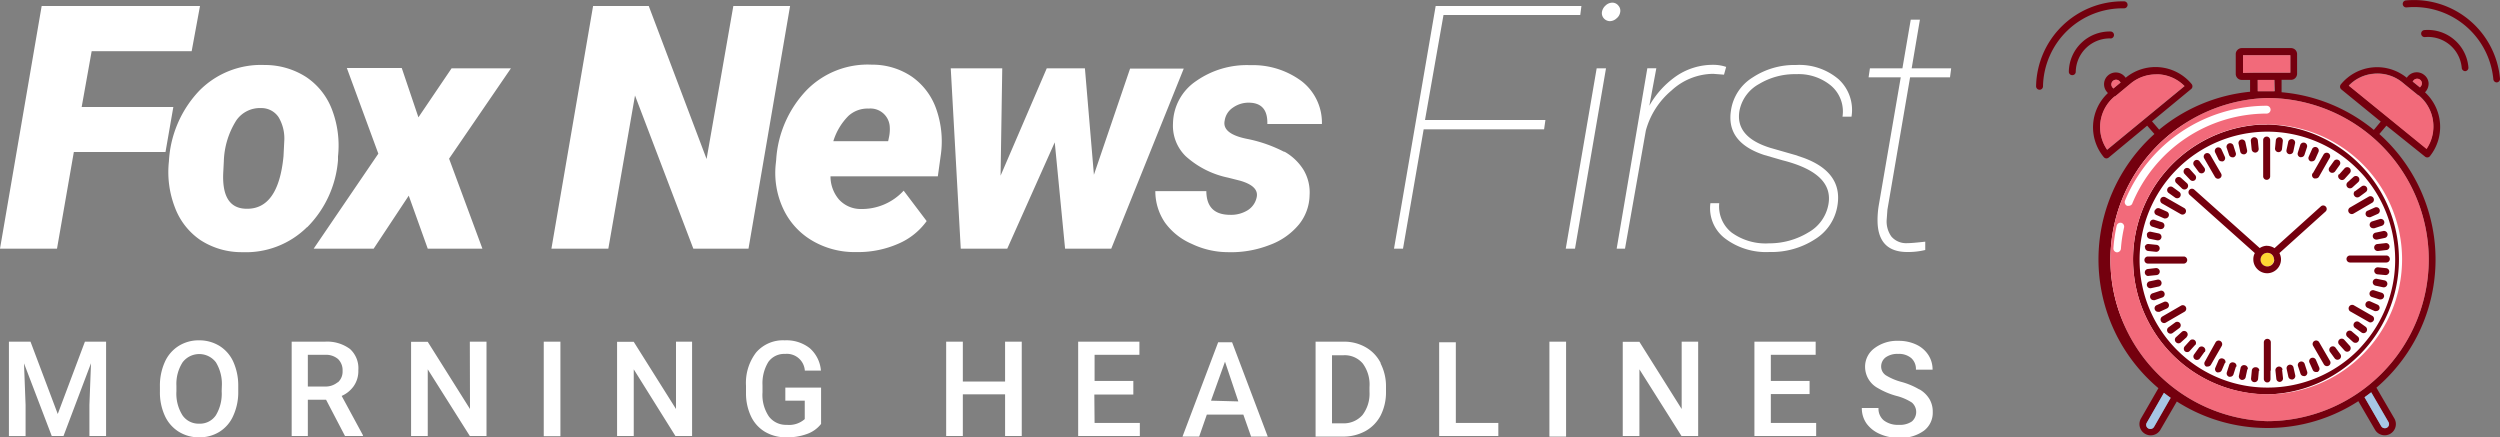 <svg id="fox-news-first" xmlns="http://www.w3.org/2000/svg" viewBox="0 0 300 52.47"><rect x="0" y="0" width="300" height="52.47" fill="#808080" stroke="none"/><title>fox-news-first-logo</title><path id="foxnews" d="M6.84,29.76H0L5,.64H24L23,6.06H11L9.8,12.76h11l-.94,5.4h-11Zm30-2.58a10.43,10.43,0,0,1-7.76,3,9.05,9.05,0,0,1-5-1.43A8.2,8.2,0,0,1,21,24.84a11.79,11.79,0,0,1-.73-5.56,13.32,13.32,0,0,1,3.65-8.48,10.38,10.38,0,0,1,7.83-3.08,9.14,9.14,0,0,1,5,1.45,8.17,8.17,0,0,1,3.1,3.93,12.09,12.09,0,0,1,.71,5.6l0,.44A12.82,12.82,0,0,1,36.87,27.18ZM34.11,16.89A5,5,0,0,0,33.44,14a2.46,2.46,0,0,0-2.09-1.11,3.44,3.44,0,0,0-3,1.49,9.7,9.7,0,0,0-1.49,4.88l-.06,1.18q-.28,4.46,2.72,4.53,3.87.12,4.5-6.29ZM50.21,14l-2-5.92H41.62L45.4,18.36l-7.76,11.4h7.2l4.21-6.36,2.28,6.36h6.56l-4-10.8L61.31,8.12H54.19ZM94.81.64H88L84.79,19,77.85.64H71.17l-5,29.12H73l3.2-18.38,7,18.38h6.62Zm17.51,12.28a11.68,11.68,0,0,1,.6,5.42l-.38,2.74H99.66a4.27,4.27,0,0,0,1,2.76A3.51,3.51,0,0,0,103.3,25a6.82,6.82,0,0,0,5.14-2.2l2.76,3.65a8.11,8.11,0,0,1-3.41,2.72,12,12,0,0,1-4.79,1h-.36a10,10,0,0,1-5.17-1.37A8.67,8.67,0,0,1,94,25a10.15,10.15,0,0,1-.92-5.31l.06-.56a13.27,13.27,0,0,1,3.71-8.45,10.27,10.27,0,0,1,7.77-3,8.44,8.44,0,0,1,4.76,1.41A7.9,7.9,0,0,1,112.32,12.92ZM106.76,15a2.32,2.32,0,0,0-2.52-2.05,3.39,3.39,0,0,0-2.43.88A7.34,7.34,0,0,0,100,16.86h6.58l.12-.58A4.48,4.48,0,0,0,106.76,15Zm35.29-6.85h-6.44l-4.34,12.74L130.19,8.12h-4.58L120.07,21l.2-12.88h-6.18l1.2,21.64h5.58L126.57,17l1.24,12.76h5.54Zm12.07,10a16.76,16.76,0,0,0-4.3-1.53c-2.14-.4-3.09-1.14-2.86-2.22a2.25,2.25,0,0,1,1-1.57,3.23,3.23,0,0,1,1.86-.59c1.56,0,2.31.85,2.26,2.56l6.55,0a6.31,6.31,0,0,0-2.41-5.12,9.79,9.79,0,0,0-6.18-1.94,10.59,10.59,0,0,0-6.51,1.91,6.26,6.26,0,0,0-2.77,5.07,5.1,5.1,0,0,0,1.52,3.94,10.87,10.87,0,0,0,5.1,2.58l1.42.36q2.3.66,2,2a2.4,2.4,0,0,1-1.08,1.55,3.78,3.78,0,0,1-2.08.55c-1.9,0-2.86-.92-2.88-2.84l-6.12,0a6.67,6.67,0,0,0,1.17,3.79A7.73,7.73,0,0,0,143,29.18a10.12,10.12,0,0,0,4.35,1,12.7,12.7,0,0,0,5-.86,8.18,8.18,0,0,0,3.52-2.46,5.74,5.74,0,0,0,1.28-3.5,5.29,5.29,0,0,0-.74-3.08A6.42,6.42,0,0,0,154.12,18.11Z" transform="translate(0 0.08)" style="fill:#fff"/><path id="first" d="M171,14.32h14.45l-.16,1.12H170.84l-2.48,14.32h-1.08l5-29.12h17.49l-.14,1.08H173.22ZM194.42,1.4a.91.91,0,0,0-.21-.8.91.91,0,0,0-.75-.36,1.19,1.19,0,0,0-.79.34,1.33,1.33,0,0,0-.43.74.94.94,0,0,0,.2.78,1,1,0,0,0,.74.36,1.2,1.2,0,0,0,.8-.33A1.17,1.17,0,0,0,194.42,1.4Zm-6.53,28.36H189l3.72-21.64H191.6Zm9.61-14.17a9.54,9.54,0,0,1,3.08-4.81,7.47,7.47,0,0,1,5-2l1.3.1.26-.93a4.7,4.7,0,0,0-1.52-.25A7.77,7.77,0,0,0,201.23,9a10.73,10.73,0,0,0-3.31,3.61l.84-4.5h-1.08L194,29.76H195Zm18-7.87a9.09,9.09,0,0,0-5.19,1.5,5.59,5.59,0,0,0-2.6,4q-.57,3.8,4,5.3l2.21.64q6.21,1.57,5.48,5.34a4.82,4.82,0,0,1-2.36,3.29,9,9,0,0,1-4.75,1.33,6.94,6.94,0,0,1-4.49-1.29,4,4,0,0,1-1.49-3.53h-1.06A4.54,4.54,0,0,0,207,28.53a8.17,8.17,0,0,0,5.34,1.63,9.6,9.6,0,0,0,5.49-1.55,5.81,5.81,0,0,0,2.68-4.13c.39-2.61-1-4.49-4.08-5.62l-1-.34-3-.86c-2.86-.89-4.08-2.4-3.68-4.52A4.66,4.66,0,0,1,211.09,10a8.3,8.3,0,0,1,4.45-1.18,6.1,6.1,0,0,1,4.22,1.41,4.07,4.07,0,0,1,1.34,3.69h1.08a5,5,0,0,0-1.56-4.5A7.26,7.26,0,0,0,215.52,7.72Zm14.89-5.44h-1.1l-1,5.84h-3.9l-.16,1.08h3.86l-2.64,15.37a10.65,10.65,0,0,0-.14,2.09q.15,3.49,3.54,3.5a8.69,8.69,0,0,0,2.18-.24l0-1c-1.08.12-1.8.18-2.18.18a2.33,2.33,0,0,1-1.88-.79,3.12,3.12,0,0,1-.56-2.13l.08-1.1L229.21,9.2H234l.14-1.08h-4.74Z" transform="translate(0 0.08)" style="fill:#fff"/><path id="morning-headlines" d="M10.19,40.92h2.54V52.24h-2V48.51l.19-5L7.62,52.24H6.21L2.88,43.52l.19,5v3.73h-2V40.92H3.66L6.93,49.6ZM28,43.34a6.93,6.93,0,0,1,.59,2.91v.63A6.78,6.78,0,0,1,28,49.79a4.28,4.28,0,0,1-1.64,1.93,4.5,4.5,0,0,1-2.46.68,4.55,4.55,0,0,1-2.46-.68,4.38,4.38,0,0,1-1.66-1.91,6.69,6.69,0,0,1-.59-2.87V46.3a6.89,6.89,0,0,1,.58-2.92,4.36,4.36,0,0,1,1.66-1.94,4.49,4.49,0,0,1,2.45-.68,4.63,4.63,0,0,1,2.46.67A4.36,4.36,0,0,1,28,43.34Zm-1.38,2.94a5,5,0,0,0-.71-2.88,2.51,2.51,0,0,0-4,0,4.81,4.81,0,0,0-.74,2.82v.66a4.87,4.87,0,0,0,.73,2.88,2.34,2.34,0,0,0,2,1,2.3,2.3,0,0,0,2-1,5,5,0,0,0,.7-2.9ZM41,47.43l2.55,4.71v.1H41.4l-2.27-4.35H36.94v4.35H35V40.92h4a4.59,4.59,0,0,1,3,.88A3.11,3.11,0,0,1,43,44.34a3.17,3.17,0,0,1-.55,1.91A3.47,3.47,0,0,1,41,47.43Zm-.45-1.63a1.73,1.73,0,0,0,.56-1.37A1.87,1.87,0,0,0,40.56,43,2.22,2.22,0,0,0,39,42.5H36.94v3.8h2A2.26,2.26,0,0,0,40.51,45.8ZM56.4,49l-5.07-8.06h-2V52.24h2v-8l5.05,8h2V40.92h-2Zm8.85,3.26h2V40.92h-2ZM81.12,49l-5.07-8.06h-2V52.24h2v-8l5,8h2V40.92H81.12Zm13.12-1h2.33v2.21a2.82,2.82,0,0,1-2.15.69,2.56,2.56,0,0,1-2.15-1A4.62,4.62,0,0,1,91.5,47v-.87a4.89,4.89,0,0,1,.71-2.79,2.34,2.34,0,0,1,2-.95,2.16,2.16,0,0,1,2.37,2h1.93a4,4,0,0,0-1.34-2.69,4.53,4.53,0,0,0-3-.94,4.25,4.25,0,0,0-3.43,1.45,6,6,0,0,0-1.22,4v.89a6.45,6.45,0,0,0,.61,2.8,4.28,4.28,0,0,0,1.69,1.85,4.93,4.93,0,0,0,2.52.65A6.86,6.86,0,0,0,96.83,52a3.7,3.7,0,0,0,1.7-1.21V46.43H94.24Zm26.37-2.3h-5.07V40.92h-2V52.24h2v-5h5.07v5h2V40.92h-2Zm10.71,1.56H136V45.63h-4.65V42.5h5.38V40.92h-7.35V52.24h7.4V50.67h-5.43Zm16.53-6.27,4.28,11.32h-2l-.93-2.64h-4.38l-.92,2.64h-2l4.28-11.32Zm.75,7.1L147,43.32,145.32,48Zm17.08-4.54a6,6,0,0,1,.64,2.82v.57a6.12,6.12,0,0,1-.64,2.83,4.54,4.54,0,0,1-1.83,1.88,5.5,5.5,0,0,1-2.72.66h-3.26V40.92h3.35a5.18,5.18,0,0,1,2.66.67A4.5,4.5,0,0,1,165.68,43.48Zm-1.34,2.81a4.26,4.26,0,0,0-.8-2.81,2.83,2.83,0,0,0-2.32-1h-1.38v8.17h1.28a3,3,0,0,0,2.38-1,4.21,4.21,0,0,0,.84-2.78Zm10.36-5.37h-2V52.24h7.1V50.67H174.7Zm11.23,11.32h2V40.92h-2ZM201.8,49l-5.07-8.06h-2V52.24h2v-8l5.05,8h2V40.92H201.8Zm10.7-1.79h4.65V45.63H212.5V42.5h5.38V40.92h-7.35V52.24h7.41V50.67H212.5Zm17.83-.55a8.75,8.75,0,0,0-2.12-.9,7,7,0,0,1-1.9-.8,1.26,1.26,0,0,1-.57-1,1.37,1.37,0,0,1,.53-1.15,2.39,2.39,0,0,1,1.5-.42,2.27,2.27,0,0,1,1.59.51,1.75,1.75,0,0,1,.55,1.38h2a3.19,3.19,0,0,0-.52-1.78,3.47,3.47,0,0,0-1.46-1.24,4.91,4.91,0,0,0-2.11-.44,4.51,4.51,0,0,0-2.89.89,2.74,2.74,0,0,0-1.12,2.25,2.91,2.91,0,0,0,1.55,2.54,9.13,9.13,0,0,0,2.18.92,6.21,6.21,0,0,1,1.89.81,1.5,1.5,0,0,1,0,2.26,2.49,2.49,0,0,1-1.55.41,2.78,2.78,0,0,1-1.82-.53,1.81,1.81,0,0,1-.64-1.49h-2a3.16,3.16,0,0,0,.57,1.87,3.82,3.82,0,0,0,1.6,1.25,5.44,5.44,0,0,0,2.26.46,4.72,4.72,0,0,0,3-.84,2.7,2.7,0,0,0,1.08-2.25,3,3,0,0,0-.37-1.52A3.34,3.34,0,0,0,230.33,46.64Z" transform="translate(0 0.08)" style="fill:#fff"/><circle cx="271.46" cy="30.79" r="18.43" style="fill:#fff"/><g id="clock"><path id="dot" d="M272.05,30.26a.82.82,0,0,0-.81.82h0a.8.8,0,0,0,.24.58.82.82,0,0,0,.58.23h0a.82.82,0,0,0,.82-.82.81.81,0,0,0-.25-.58.79.79,0,0,0-.57-.23Z" transform="translate(0 0.08)" style="fill:#ffd633"/><path id="stroke" d="M272,14.88l-.81,0a16.2,16.2,0,0,0,.86,32.37h.05a16.2,16.2,0,0,0-.05-32.39Zm11.9,6.43A15.36,15.36,0,0,1,284,40.76q-.48.59-1,1.14a15.31,15.31,0,0,1-10.84,4.53h-.05a15.27,15.27,0,0,1-10.27-3.94l-.06-.05-.5-.48a15.31,15.31,0,0,1-4.53-10.84h0A15.36,15.36,0,0,1,272,15.72h.05a15.29,15.29,0,0,1,10.82,4.46C283.24,20.55,283.59,20.92,283.91,21.31Zm-11.9-5a.42.42,0,0,1,.42.42v4.35a.42.42,0,0,1-.42.42h0a.42.42,0,0,1-.42-.42l0-4.35a.42.42,0,0,1,.42-.42ZM286.78,31h0a.42.42,0,0,1-.42.42H282a.42.42,0,0,1-.42-.42.42.42,0,0,1,.42-.42h4.35A.42.42,0,0,1,286.78,31ZM264.5,18.92a.42.42,0,0,1,.73-.42l1.3,2.24a.41.41,0,0,1-.15.57.42.42,0,0,1-.21.06.44.44,0,0,1-.37-.21Zm-5.22,4.83a.42.42,0,0,1,.58-.15l2.24,1.28a.42.42,0,0,1-.21.79.42.42,0,0,1-.21-.06l-2.24-1.28A.44.44,0,0,1,259.28,23.75Zm-1.95,7.37a.42.42,0,0,1,.42-.42h4.35a.43.43,0,0,1,0,.85h-4.35A.42.42,0,0,1,257.33,31.12Zm4.81,6.21-2.24,1.3a.37.37,0,0,1-.21.06.43.43,0,0,1-.36-.21.42.42,0,0,1,.15-.58l2.24-1.3a.41.41,0,0,1,.57.15A.42.42,0,0,1,262.14,37.33Zm4.46,4.12-1.29,2.24a.42.42,0,0,1-.37.21.41.41,0,0,1-.21,0,.42.42,0,0,1-.15-.58L265.87,41a.42.42,0,0,1,.57-.16A.44.44,0,0,1,266.6,41.45Zm13,1.78a.41.41,0,0,1-.15.57.42.42,0,0,1-.21.06.44.44,0,0,1-.37-.21l-1.3-2.24a.42.42,0,0,1,.73-.42Zm5.22-4.83a.43.43,0,0,1-.36.21.37.37,0,0,1-.21-.06L282,37.27a.43.43,0,0,1,.42-.74l2.25,1.29A.42.42,0,0,1,284.83,38.4ZM282,24.82l2.24-1.3a.41.41,0,0,1,.57.15.42.42,0,0,1-.15.58l-2.23,1.3a.43.43,0,0,1-.22.06.43.43,0,0,1-.36-.21A.42.42,0,0,1,282,24.82Zm-4.45-4.12,1.28-2.24a.43.43,0,0,1,.58-.16.41.41,0,0,1,.15.57l-1.28,2.25a.42.42,0,0,1-.37.21.54.54,0,0,1-.21,0A.42.42,0,0,1,277.52,20.7Zm-5.47,8.71a1.6,1.6,0,0,0-.91.28l-7.84-7a.41.41,0,0,0-.59,0,.43.43,0,0,0,0,.6l7.84,7a1.52,1.52,0,0,0-.18.76,1.62,1.62,0,0,0,.49,1.17,1.66,1.66,0,0,0,1.17.49h0a1.67,1.67,0,0,0,1.66-1.67,1.61,1.61,0,0,0-.19-.75l5.55-5a.41.41,0,0,0,0-.59.41.41,0,0,0-.59,0l-5.55,5a1.63,1.63,0,0,0-.91-.28Zm.83,1.66a.82.82,0,0,1-.82.82h0a.82.82,0,0,1-.58-.23.8.8,0,0,1-.24-.58h0a.82.82,0,0,1,.81-.82h0a.79.79,0,0,1,.57.23A.81.81,0,0,1,272.88,31.07ZM270.2,17.85l-.1-1a.41.41,0,0,1,.37-.46.43.43,0,0,1,.47.37l.1,1a.43.43,0,0,1-.37.47h-.05A.43.43,0,0,1,270.2,17.85Zm-1.57-.67a.42.42,0,1,1,.82-.18l.2.94a.42.42,0,0,1-.32.5h-.09a.42.42,0,0,1-.41-.33Zm-1.44.44a.43.43,0,0,1,.81-.27l.29.91a.42.42,0,0,1-.27.54l-.13,0a.44.44,0,0,1-.4-.29Zm-1.38.58a.43.43,0,0,1,.22-.56.42.42,0,0,1,.55.21l.4.88a.41.41,0,0,1-.22.55.33.33,0,0,1-.17,0,.41.41,0,0,1-.38-.25Zm-2.54,1.58a.43.43,0,0,1,.1-.59.41.41,0,0,1,.58.09l.57.77a.42.42,0,0,1-.09.59.39.39,0,0,1-.25.08.42.42,0,0,1-.34-.17Zm-1.13,1a.42.42,0,1,1,.63-.57l.64.71a.44.44,0,0,1,0,.6.43.43,0,0,1-.28.11.45.45,0,0,1-.32-.14Zm-1,1.09a.41.41,0,0,1,0-.59.43.43,0,0,1,.6,0l.71.64a.43.43,0,0,1,0,.6.45.45,0,0,1-.32.14.43.43,0,0,1-.28-.11Zm-.91,1.2a.42.42,0,0,1-.09-.59.43.43,0,0,1,.59-.1l.77.56a.42.42,0,0,1-.24.77.44.44,0,0,1-.25-.08Zm-1.62,2.08a.41.41,0,0,1,.55-.22l.88.39a.43.43,0,0,1-.17.81.47.47,0,0,1-.17,0l-.88-.39A.41.41,0,0,1,258.59,25.13ZM258,26.57a.41.41,0,0,1,.53-.27l.91.29a.41.41,0,0,1,.27.53.41.41,0,0,1-.4.29.32.32,0,0,1-.13,0l-.91-.29A.42.42,0,0,1,258,26.57Zm-.39,1.49a.41.41,0,0,1,.49-.33l.94.2a.42.42,0,0,1,.33.5.42.42,0,0,1-.41.33h-.09l-.94-.19A.42.42,0,0,1,257.65,28.06Zm-.24,1.52a.42.42,0,0,1,.46-.38l.95.1a.42.42,0,0,1,.38.46.42.42,0,0,1-.42.38h0l-.95-.1A.42.42,0,0,1,257.41,29.58Zm.43,3.46a.42.42,0,0,1-.42-.38.41.41,0,0,1,.37-.46l.95-.11a.43.43,0,0,1,.47.38.42.42,0,0,1-.37.46l-1,.1Zm.24,1.47a.42.42,0,0,1-.09-.83l.93-.2a.41.41,0,0,1,.5.32.42.42,0,0,1-.32.5l-.93.2Zm.52,1.43-.13,0a.42.42,0,0,1-.4-.29.42.42,0,0,1,.27-.53l.91-.3a.41.41,0,0,1,.53.27.42.42,0,0,1-.27.53Zm1.46,1-.88.4a.47.47,0,0,1-.17,0,.41.41,0,0,1-.38-.25.4.4,0,0,1,.21-.55l.87-.39a.42.42,0,0,1,.56.21A.42.42,0,0,1,260.06,36.92Zm1.47,2.37-.77.57a.42.42,0,1,1-.5-.68l.78-.57a.42.42,0,1,1,.49.68Zm.92,1.06-.71.64a.43.43,0,0,1-.28.11.41.41,0,0,1-.31-.14.41.41,0,0,1,0-.59l.71-.65a.42.42,0,0,1,.56.63Zm1,.95-.64.71a.38.38,0,0,1-.31.14.42.42,0,0,1-.28-.1.43.43,0,0,1,0-.6l.64-.71a.42.42,0,0,1,.62.56Zm1.12.84-.56.78a.42.42,0,0,1-.34.17.38.38,0,0,1-.25-.08.41.41,0,0,1-.09-.58l.56-.78a.42.42,0,0,1,.58-.1A.43.43,0,0,1,264.59,42.14Zm2.46,1.31-.38.88a.42.42,0,0,1-.39.25.35.35,0,0,1-.17,0,.41.41,0,0,1-.21-.55l.38-.88a.42.42,0,0,1,.56-.21A.41.41,0,0,1,267.05,43.45Zm1.32.46-.29.91a.42.42,0,0,1-.4.29.3.3,0,0,1-.13,0,.42.42,0,0,1-.27-.53l.29-.91a.42.42,0,0,1,.53-.27A.41.41,0,0,1,268.37,43.91Zm1.37.31-.2.94a.42.42,0,0,1-.41.33H269a.43.43,0,0,1-.33-.5l.2-.94a.42.42,0,0,1,.5-.33A.43.43,0,0,1,269.74,44.22Zm1.38.17-.09,1a.43.43,0,0,1-.42.37h-.05a.41.41,0,0,1-.37-.46l.09-.95a.43.43,0,0,1,.47-.38A.41.41,0,0,1,271.12,44.39Zm1.4,0v1a.41.41,0,0,1-.3.4H272a.43.43,0,0,1-.34-.41V42.79h0V41a.42.42,0,1,1,.84,0v3.38Zm1.39-.12.11,1a.42.42,0,0,1-.38.46h0a.41.41,0,0,1-.42-.37l-.11-1a.44.44,0,0,1,.38-.47A.42.42,0,0,1,273.91,44.3Zm1.58.67a.43.43,0,0,1-.33.5h-.09a.43.43,0,0,1-.41-.34l-.2-.93a.42.42,0,0,1,.32-.5.42.42,0,0,1,.5.32Zm1.43-.44a.42.42,0,0,1-.27.53.3.3,0,0,1-.13,0,.42.42,0,0,1-.4-.29l-.3-.91a.42.42,0,0,1,.8-.26ZM278.3,44a.42.42,0,0,1-.21.56l-.17,0a.41.41,0,0,1-.39-.25l-.39-.87a.42.42,0,0,1,.21-.56.43.43,0,0,1,.56.22Zm2.54-1.58a.42.42,0,0,1-.09.59.46.46,0,0,1-.25.08.42.42,0,0,1-.34-.17l-.57-.78a.42.42,0,0,1,.1-.58.41.41,0,0,1,.58.09Zm1.13-1a.42.42,0,0,1-.62.57l-.64-.71a.42.42,0,0,1,0-.6.42.42,0,0,1,.59,0Zm1-1.09a.42.42,0,0,1,0,.59.39.39,0,0,1-.31.14.46.46,0,0,1-.29-.1l-.71-.64a.43.43,0,0,1,0-.6.41.41,0,0,1,.59,0Zm.9-1.2a.43.43,0,0,1,.1.59.44.44,0,0,1-.35.18.43.43,0,0,1-.24-.08l-.78-.56a.42.42,0,0,1,.49-.69ZM285.53,37a.42.42,0,0,1-.39.25.51.51,0,0,1-.17,0l-.87-.39a.42.42,0,1,1,.34-.77l.87.39A.42.42,0,0,1,285.53,37Zm.54-1.44a.41.41,0,0,1-.4.29.32.32,0,0,1-.13,0l-.91-.29a.42.42,0,1,1,.26-.8l.91.29A.41.41,0,0,1,286.07,35.58Zm.4-1.49a.42.42,0,0,1-.41.33H286l-.94-.2a.42.42,0,0,1-.32-.5.41.41,0,0,1,.49-.32l.94.19A.42.42,0,0,1,286.47,34.09Zm.24-1.52a.44.44,0,0,1-.42.38h-.05l-.95-.09a.43.43,0,0,1-.38-.46.43.43,0,0,1,.47-.38l.95.1A.42.42,0,0,1,286.71,32.57Zm-.48-3.45a.42.42,0,1,1,.09.83l-.95.11h-.05a.42.42,0,0,1,0-.84ZM286,27.64a.43.43,0,0,1,.5.33.42.42,0,0,1-.32.5l-.94.2h-.09a.42.42,0,0,1-.41-.33.42.42,0,0,1,.32-.5Zm-.44-1.43a.43.43,0,0,1,.54.27.42.42,0,0,1-.27.53l-.91.3a.32.32,0,0,1-.13,0,.42.42,0,0,1-.14-.82Zm-1.45-1,.87-.39a.42.42,0,1,1,.35.77l-.88.39a.33.33,0,0,1-.17,0,.41.41,0,0,1-.38-.25A.42.42,0,0,1,284.06,25.22Zm-1.48-2.36.77-.57a.42.42,0,1,1,.5.68l-.77.57a.46.46,0,0,1-.25.08.42.42,0,0,1-.34-.17A.42.42,0,0,1,282.58,22.86Zm-.92-1.06.71-.64a.42.42,0,1,1,.57.62l-.71.65a.42.42,0,0,1-.28.1.42.42,0,0,1-.29-.73Zm-1-.95.64-.72a.42.42,0,0,1,.63.57l-.64.71a.41.41,0,0,1-.59,0A.41.41,0,0,1,280.64,20.85ZM279.53,20l.56-.78a.42.42,0,0,1,.68.49l-.56.78a.42.42,0,0,1-.34.17.39.39,0,0,1-.25-.08A.41.41,0,0,1,279.53,20Zm-2.47-1.31.39-.88a.42.42,0,0,1,.55-.22.43.43,0,0,1,.22.56l-.39.88a.43.43,0,0,1-.38.25.33.33,0,0,1-.17,0A.41.41,0,0,1,277.06,18.7Zm-1.32-.46.29-.91a.42.42,0,0,1,.53-.27.43.43,0,0,1,.28.53l-.3.91a.42.42,0,0,1-.4.29l-.13,0A.42.42,0,0,1,275.74,18.24Zm-1.36-.31.2-.94a.42.42,0,1,1,.82.17l-.2.94a.41.41,0,0,1-.41.33h-.09A.41.41,0,0,1,274.38,17.93ZM273,17.76l.1-1a.41.41,0,0,1,.46-.37.42.42,0,0,1,.38.46l-.1.95a.42.42,0,0,1-.42.38h0A.43.43,0,0,1,273,17.76Zm18,.95a.42.42,0,0,0,.26.1h.05a.39.39,0,0,0,.28-.15A5.64,5.64,0,0,0,291,11l.12-.14a1.49,1.49,0,0,0,.31-1,1.36,1.36,0,0,0-.52-.94,1.41,1.41,0,0,0-2,.2l-.1.13,0,0a5.62,5.62,0,0,0-7.91.8.43.43,0,0,0,.06.6l4.73,3.86-.83,1a20.15,20.15,0,0,0-11.07-4.52V9.5h1.13a.73.73,0,0,0,.73-.73h0V6.42a.73.73,0,0,0-.21-.52.76.76,0,0,0-.52-.21h0l-5.9,0a.73.73,0,0,0-.52.22.69.69,0,0,0-.21.51V8.78a.72.72,0,0,0,.72.73h1v1.42a20.21,20.21,0,0,0-10.91,4.55l-.86-1,4.7-3.88a.39.39,0,0,0,.15-.28.44.44,0,0,0-.09-.31,5.63,5.63,0,0,0-7.92-.76l0,0L255,9.15a1.41,1.41,0,1,0-2.17,1.8h0l.12.14a5.61,5.61,0,0,0-.5,7.68.42.42,0,0,0,.32.16.45.45,0,0,0,.27-.1L257.66,15l.87,1a20.21,20.21,0,0,0,.48,30.5l-2.13,3.7a1.35,1.35,0,0,0,2.34,1.34l2-3.44a20.16,20.16,0,0,0,10.88,3.18h.06A20,20,0,0,0,283,48.06l2,3.43h0a1.34,1.34,0,0,0,2.32-1.36l-2.15-3.69A20.2,20.2,0,0,0,285.52,16l.85-1Zm-37.42-9.1a.57.57,0,0,1,.79.08l.11.13-.87.72-.11-.13A.57.57,0,0,1,253.57,9.61Zm-.72,8.29a4.78,4.78,0,0,1,.9-6.4l.06,0h0l1.52-1.26h0l.35-.29a4.78,4.78,0,0,1,3-1.09,3.54,3.54,0,0,1,.46,0,4.77,4.77,0,0,1,3,1.4Zm16.3-9.23V6.55h5.68V8.65h-5.68ZM273,10.86c-.3,0-.61,0-.91,0H272l-1.07,0V9.51h2ZM258.49,51.15a.51.51,0,0,1-.69.18.49.49,0,0,1-.18-.68l2.05-3.59q.4.31.81.6Zm28.13-.59a.49.49,0,0,1-.18.68.51.51,0,0,1-.69-.18l-2-3.47c.27-.19.54-.4.8-.6ZM291.45,31a19.41,19.41,0,0,1-19.33,19.46h-.06A19.4,19.4,0,0,1,272,11.68h.06A19.41,19.41,0,0,1,291.45,31ZM289.62,9.58a.57.57,0,0,1,1,.3.55.55,0,0,1-.13.41l-.1.13-.88-.71Zm-7.77.6a4.69,4.69,0,0,1,2.94-1.42,4.75,4.75,0,0,1,3.51,1.05l.35.29h0l1.53,1.24h0l.06,0a4.8,4.8,0,0,1,.94,6.39Zm12.61-5.54A4.88,4.88,0,0,1,296.21,8a.42.42,0,0,1-.38.46h0a.43.43,0,0,1-.42-.38A4.06,4.06,0,0,0,291,4.37a.42.42,0,0,1-.46-.38.42.42,0,0,1,.38-.46A4.87,4.87,0,0,1,294.46,4.64ZM300,9.35a.42.42,0,0,1-.38.46h0a.42.42,0,0,1-.42-.38A9.55,9.55,0,0,0,288.78.81a.42.42,0,0,1-.45-.38.42.42,0,0,1,.38-.46A10.37,10.37,0,0,1,300,9.35ZM253.24,4.53a4.08,4.08,0,0,0-4.15,4,.41.41,0,0,1-.42.41h0a.41.41,0,0,1-.41-.43,4.9,4.9,0,0,1,5-4.81.42.42,0,0,1,0,.84ZM254.88.92a9.55,9.55,0,0,0-9.72,9.36.41.41,0,0,1-.42.41h0a.42.42,0,0,1-.41-.43A10.39,10.39,0,0,1,254.7.08h.2a.42.42,0,0,1,.41.43A.42.42,0,0,1,254.88.92Z" transform="translate(0 0.08)" style="fill:#74000e"/><path id="fill" d="M270.92,9.51h2v1.36c-.3,0-.61,0-.91,0H272l-1.07,0ZM291.45,31a19.41,19.41,0,0,1-19.33,19.46h-.06A19.4,19.4,0,0,1,272,11.68h.06A19.41,19.41,0,0,1,291.45,31ZM254.6,26.67A.47.47,0,0,0,254,27a18.89,18.89,0,0,0-.39,2.7.46.46,0,0,0,.43.5h0a.48.48,0,0,0,.47-.43,17,17,0,0,1,.38-2.56A.48.48,0,0,0,254.6,26.67Zm1.25-2.27A17.48,17.48,0,0,1,272,13.55a.47.47,0,0,0,0-.94h0A18.43,18.43,0,0,0,255,24a.48.48,0,0,0,.26.62.57.57,0,0,0,.18,0A.48.48,0,0,0,255.85,24.4ZM288.25,31a16.2,16.2,0,0,0-16.19-16.14H272l-.81,0a16.2,16.2,0,0,0,.86,32.37h.05A16.2,16.2,0,0,0,288.25,31Zm2-19.63-.06,0h0l-1.53-1.24h0l-.35-.29a4.75,4.75,0,0,0-3.51-1.05,4.69,4.69,0,0,0-2.94,1.42l9.33,7.6A4.8,4.8,0,0,0,290.24,11.39Zm.25-1.1a.55.55,0,0,0,.13-.41.57.57,0,0,0-1-.3l-.11.13.88.71Zm-20-1.63h4.34V6.54h-5.68V8.67ZM253.6,10.54l.87-.72-.11-.13a.56.56,0,1,0-.87.72Zm8.54-.3a4.77,4.77,0,0,0-3-1.4,3.54,3.54,0,0,0-.46,0,4.78,4.78,0,0,0-3,1.09l-.35.29h0l-1.52,1.26-.06,0a4.78,4.78,0,0,0-.9,6.4Z" transform="translate(0 0.08)" style="fill:#f26a7a"/><path id="legs" d="M259.67,47.06q.4.31.81.6l-2,3.49a.51.51,0,0,1-.69.18.49.49,0,0,1-.18-.68Zm24.07.53,2,3.47a.51.51,0,0,0,.69.18.49.49,0,0,0,.18-.68L284.54,47C284.28,47.19,284,47.4,283.74,47.59Z" transform="translate(0 0.08)" style="fill:#a7c6e5"/></g><polygon points="369.37 -78.81 369.37 -78.81 369.37 -78.81 369.37 -78.81 369.37 -78.81" style="fill:#fff"/></svg>